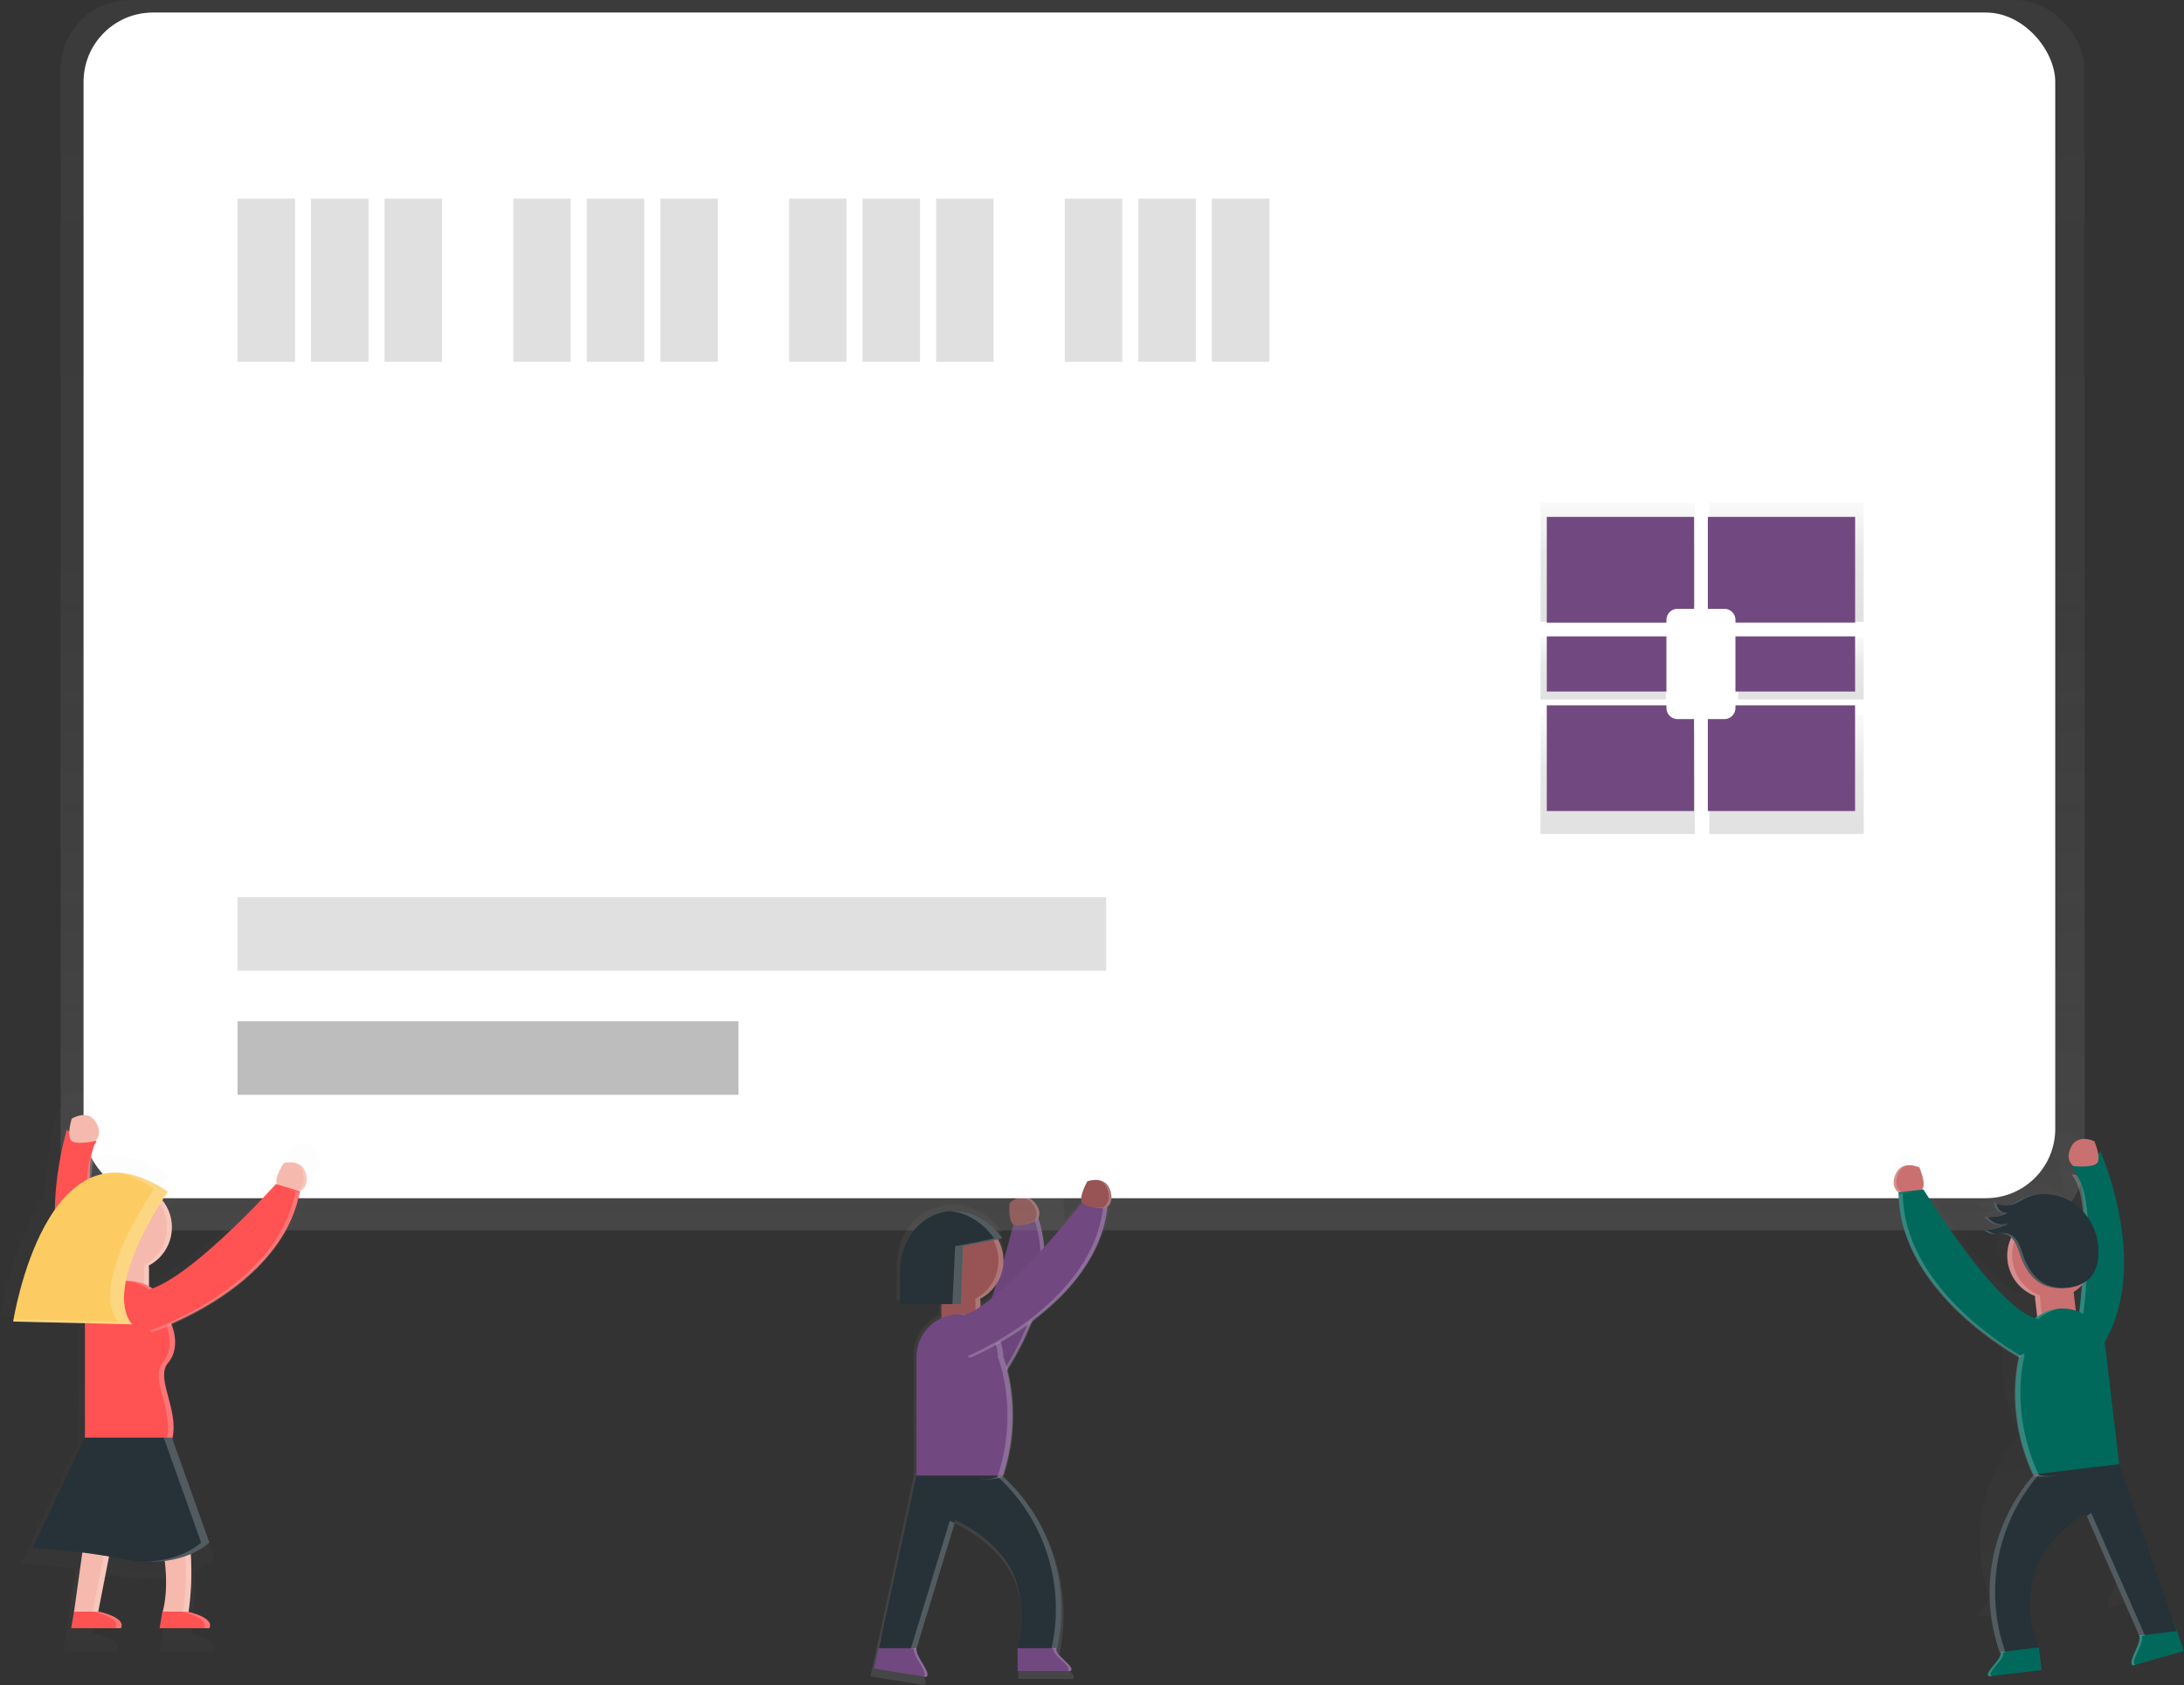 <svg xmlns="http://www.w3.org/2000/svg" xmlns:xlink="http://www.w3.org/1999/xlink" id="cd338372-37be-4ee8-afc9-e27dd8bc08a1" width="865.8" height="668.07" data-name="Layer 1" viewBox="0 0 865.8 668.07"><rect x="0" y="0" width="865.8" height="668.07" fill="#333333" stroke="none"/><defs><linearGradient id="5a15c0c4-f6d1-40d6-9bac-8202a6edfd59" x1="560.63" x2="560.63" y1="784.03" y2="573.72" gradientUnits="userSpaceOnUse"><stop offset="0" stop-color="gray" stop-opacity=".25"/><stop offset=".54" stop-color="gray" stop-opacity=".12"/><stop offset="1" stop-color="gray" stop-opacity=".1"/></linearGradient><linearGradient id="227e45eb-ee74-46dc-b876-0d193f7e7a0b" x1="425.22" x2="425.22" y1="487.8" y2="0" xlink:href="#5a15c0c4-f6d1-40d6-9bac-8202a6edfd59"/><linearGradient id="a853fb8d-2b8c-44a9-a23e-77c77a519af1" x1="808.39" x2="808.39" y1="362.48" y2="315.28" gradientUnits="userSpaceOnUse"><stop offset="0" stop-opacity=".12"/><stop offset=".55" stop-opacity=".09"/><stop offset="1" stop-opacity=".02"/></linearGradient><linearGradient id="0f81e42c-d8b8-4b6c-862e-4b218f0ffc25" x1="808.39" x2="808.39" y1="446.62" y2="399.42" xlink:href="#a853fb8d-2b8c-44a9-a23e-77c77a519af1"/><linearGradient id="783708c8-9659-46f2-bd72-ba8277d3ac92" x1="635.55" x2="635.55" y1="277.3" y2="252.67" xlink:href="#a853fb8d-2b8c-44a9-a23e-77c77a519af1"/><linearGradient id="a1ae0234-a586-4cb6-99c7-0e8aa4d3f826" x1="875.32" x2="875.32" y1="446.62" y2="399.42" xlink:href="#a853fb8d-2b8c-44a9-a23e-77c77a519af1"/><linearGradient id="5620fde9-a651-4919-b705-7babd58731f6" x1="875.32" x2="875.32" y1="362.48" y2="315.28" xlink:href="#a853fb8d-2b8c-44a9-a23e-77c77a519af1"/><linearGradient id="abf35d66-8f61-4b87-95bb-db3baf9815c5" x1="713.96" x2="713.96" y1="277.3" y2="252.67" xlink:href="#a853fb8d-2b8c-44a9-a23e-77c77a519af1"/><linearGradient id="2bf556ed-678b-49a1-9277-c2e12ee91ba0" x1="190.06" x2="190.06" y1="555.46" y2="555.12" xlink:href="#5a15c0c4-f6d1-40d6-9bac-8202a6edfd59"/><linearGradient id="127f5fdc-f51f-46e4-9a64-0adfb297010f" x1="230.49" x2="230.49" y1="770.65" y2="548.93" xlink:href="#5a15c0c4-f6d1-40d6-9bac-8202a6edfd59"/><linearGradient id="7720de28-d318-47dd-b651-90cb043782be" x1="1098.09" x2="1098.09" y1="200.15" y2="199.87" gradientTransform="translate(-122.01 499.58) rotate(-6.74)" xlink:href="#5a15c0c4-f6d1-40d6-9bac-8202a6edfd59"/><linearGradient id="6be30b07-31e3-43de-a343-f0abadb78875" x1="1064.87" x2="1064.87" y1="383.99" y2="194.73" gradientTransform="translate(-122.01 499.58) rotate(-6.74)" xlink:href="#5a15c0c4-f6d1-40d6-9bac-8202a6edfd59"/></defs><title>credit card payment</title><path fill="url(#5a15c0c4-f6d1-40d6-9bac-8202a6edfd59)" d="M589.32,776.61c-.49-.48-1-1-1.36-1.41a6,6,0,0,1-1.41-2.71h.36l.17-.77a73.9,73.9,0,0,0-22.17-69.9.81.81,0,0,0,.1-.18,77.15,77.15,0,0,0,.88-45.84A132.9,132.9,0,0,0,577.75,638c12.23-9.35,24.93-22.88,28.84-40.46a50.94,50.94,0,0,0,1-5.78c1-1,2.42-3.17.92-7.12a6.79,6.79,0,0,0-.44-.93c-.05-.09-.11-.18-.17-.26a5.77,5.77,0,0,0-.35-.51l-.23-.26a5.22,5.22,0,0,0-.37-.37l-.26-.22-.4-.28-.28-.17-.43-.21-.27-.12-.48-.16-.24-.07q-.34-.09-.68-.14h0a10.7,10.7,0,0,0-4.53.45s-3.6,6.24-2.19,8.62c-1.09,1.38-4,5.07-8,9.81A54,54,0,0,0,588,588a51,51,0,0,0-1.47-5.68c.53-1.32.9-3.88-2.1-6.86a6.83,6.83,0,0,0-.78-.67l-.26-.17a5.85,5.85,0,0,0-.53-.32l-.31-.14c-.16-.07-.33-.14-.49-.19l-.32-.09-.48-.1-.32,0-.48,0h-.3l-.51.05-.25,0q-.35.06-.68.16h0a10.7,10.7,0,0,0-3.94,2.28s-.7,7.17,1.56,8.76C575.29,589.14,570,610,563,627a80,80,0,0,1-7.37,5.66v-1.54a8,8,0,0,0,0-.85h0a7.93,7.93,0,0,0-.13-.81l.13-.07.54-.3.78-.48.5-.32q.56-.39,1.08-.81l.41-.35c.25-.21.48-.43.72-.65L560,626q.43-.44.83-.92l.29-.35q.38-.47.72-1l.29-.43q.31-.48.59-1l.18-.32c.23-.43.44-.87.64-1.32l.16-.4q.22-.54.4-1.11c0-.13.09-.26.13-.39.15-.48.28-1,.38-1.48,0-.1,0-.2.05-.3q.12-.64.2-1.29c0-.15,0-.29,0-.44,0-.53.08-1.06.08-1.61a17.55,17.55,0,0,0-2.26-8.62l.83-.22.61-.19c.23-.08.34-.15.31-.2-.43-.58-.87-1.13-1.32-1.67l-.44-.5c-.31-.36-.63-.71-1-1l-.51-.52c-.32-.31-.64-.62-1-.91l-.5-.45c-.4-.35-.8-.67-1.21-1l-.26-.21c-.49-.36-1-.7-1.47-1l-.56-.34c-.32-.2-.65-.39-1-.57l-.65-.34-.91-.44-.67-.3c-.32-.13-.65-.26-1-.37l-.61-.22c-.49-.16-1-.3-1.47-.43l-.76-.17-.81-.17-.82-.13-.75-.09-.84-.07-.73,0-.84,0q-.7,0-1.39.07h0c-10.88.89-20.4,10.39-20.4,25.48V631.6h17v5.68a17.63,17.63,0,0,0-10.24,16v48.37L515,767.95h-.07l0,.18h0l-2.8,12.48L533.34,784a1.09,1.09,0,0,0,.67-1.25,3.93,3.93,0,0,0-.25-1,16.83,16.83,0,0,0-1.21-2.38c-.75-1.29-1.64-2.67-2.24-3.92a8.75,8.75,0,0,1-.69-2,7.71,7.71,0,0,1-.14-1.08l15.61-51.3-.07,0,.37-1.21s19.92,8.54,25,25.61c4.15,13.84,1.57,22.81.45,25.71h-.07v.17c-.22.55-.38.86-.38.86h.38v9.39h21.53C593.94,780.77,591.44,778.68,589.32,776.61Z" transform="translate(-167.1 -115.97)"/><path fill="#714880" d="M553.72,675.35s37.14-39.05,25-76.58l-9.74,2s-13.07,55-27,62.89S553.72,675.35,553.72,675.35Z" transform="translate(-167.1 -115.97)"/><path d="M553.72,675.35s37.14-39.05,25-76.58l-9.74,2s-13.07,55-27,62.89S553.72,675.35,553.72,675.35Z" opacity=".05" transform="translate(-167.1 -115.97)"/><path fill="#fff" d="M577.24,599.64l1.62-.33c12.1,37.53-25,76.58-25,76.58l-1.14-.19C557,671,588.53,634.64,577.24,599.64Z" opacity=".2" transform="translate(-167.1 -115.97)"/><path fill="#985454" d="M578.28,599.75s2.7-3.36-1.53-7.57-9.41.78-9.41.78-.74,7.47,1.75,8.65S578.28,599.75,578.28,599.75Z" transform="translate(-167.1 -115.97)"/><path fill="#fff" d="M577.19,600s2.7-3.36-1.53-7.57a5.29,5.29,0,0,0-4.51-1.65,5.36,5.36,0,0,1,5.59,1.43c4.23,4.21,1.53,7.57,1.53,7.57a29.92,29.92,0,0,1-6.22,2A32.67,32.67,0,0,0,577.19,600Z" opacity=".2" transform="translate(-167.1 -115.97)"/><rect width="802.42" height="487.8" x="24.01" fill="url(#227e45eb-ee74-46dc-b876-0d193f7e7a0b)" rx="27.5" ry="27.5"/><rect width="781.64" height="470.08" x="33.12" y="4.97" fill="#fff" rx="27.5" ry="27.5"/><rect width="22.78" height="64.68" x="94.16" y="78.76" fill="#e0e0e0"/><rect width="22.78" height="64.68" x="123.31" y="78.76" fill="#e0e0e0"/><rect width="22.78" height="64.68" x="152.46" y="78.76" fill="#e0e0e0"/><rect width="22.78" height="64.68" x="203.48" y="78.76" fill="#e0e0e0"/><rect width="22.78" height="64.68" x="232.63" y="78.76" fill="#e0e0e0"/><rect width="22.78" height="64.68" x="261.78" y="78.76" fill="#e0e0e0"/><rect width="22.78" height="64.68" x="312.8" y="78.76" fill="#e0e0e0"/><rect width="22.78" height="64.68" x="341.95" y="78.76" fill="#e0e0e0"/><rect width="22.78" height="64.68" x="371.1" y="78.76" fill="#e0e0e0"/><rect width="22.78" height="64.68" x="422.12" y="78.76" fill="#e0e0e0"/><rect width="22.78" height="64.68" x="451.27" y="78.76" fill="#e0e0e0"/><rect width="22.78" height="64.68" x="480.42" y="78.76" fill="#e0e0e0"/><rect width="198.6" height="29.15" x="94.16" y="404.9" fill="#bdbdbd"/><rect width="344.36" height="29.15" x="94.16" y="355.71" fill="#e0e0e0"/><path fill="url(#a853fb8d-2b8c-44a9-a23e-77c77a519af1)" d="M827.51,361.28a4.8,4.8,0,0,1,4.62-5H839v-41h-61.2v47.2h49.72Z" transform="translate(-167.1 -115.97)"/><path fill="url(#0f81e42c-d8b8-4b6c-862e-4b218f0ffc25)" d="M832.13,405.58a4.8,4.8,0,0,1-4.62-5v-1.2H777.79v47.2H839v-41Z" transform="translate(-167.1 -115.97)"/><rect width="49.72" height="24.63" x="610.69" y="252.67" fill="url(#783708c8-9659-46f2-bd72-ba8277d3ac92)"/><path fill="url(#a1ae0234-a586-4cb6-99c7-0e8aa4d3f826)" d="M856.2,400.62a4.8,4.8,0,0,1-4.62,5h-6.85v41h61.2v-47.2H856.2Z" transform="translate(-167.1 -115.97)"/><path fill="url(#5620fde9-a651-4919-b705-7babd58731f6)" d="M844.72,315.28v41h6.85a4.8,4.8,0,0,1,4.62,5v1.2h49.72v-47.2Z" transform="translate(-167.1 -115.97)"/><rect width="49.72" height="24.63" x="689.1" y="252.67" fill="url(#abf35d66-8f61-4b87-95bb-db3baf9815c5)"/><path fill="#714880" d="M827.72,361.75a4.41,4.41,0,0,1,4.41-4.4h6.54V320.91H780.29v41.91h47.43Z" transform="translate(-167.1 -115.97)"/><path fill="#714880" d="M832.13,401.07a4.41,4.41,0,0,1-4.41-4.4v-1.06H780.29v41.91h58.37V401.07Z" transform="translate(-167.1 -115.97)"/><rect width="47.43" height="21.86" x="613.19" y="252.31" fill="#714880"/><path fill="#714880" d="M855.08,396.67a4.41,4.41,0,0,1-4.41,4.4h-6.54v36.44h58.37V395.61H855.08Z" transform="translate(-167.1 -115.97)"/><path fill="#714880" d="M844.14,320.91v36.44h6.54a4.41,4.41,0,0,1,4.41,4.4v1.06h47.43V320.91Z" transform="translate(-167.1 -115.97)"/><rect width="47.43" height="21.86" x="687.98" y="252.31" fill="#714880"/><g opacity=".2"><path fill="url(#2bf556ed-678b-49a1-9277-c2e12ee91ba0)" d="M190.23,555.46l.09-.3S189.21,555,190.23,555.46Z" transform="translate(-167.1 -115.97)"/></g><g opacity=".2"><path fill="url(#127f5fdc-f51f-46e4-9a64-0adfb297010f)" d="M293.42,573.82a7.22,7.22,0,0,0-.39-1c0-.1-.11-.19-.16-.29a6.15,6.15,0,0,0-.33-.56c-.07-.1-.15-.19-.22-.29a5.55,5.55,0,0,0-.36-.42l-.26-.25c-.13-.12-.26-.23-.4-.33l-.28-.2-.44-.26-.28-.15-.5-.21-.25-.1q-.36-.12-.71-.2h0a11.31,11.31,0,0,0-4.81.13s-4.59,6.77-2.82,9.2l-.58-.18s-34.09,38-53.32,45.1q-.74-.5-1.53-.94v-7.11a8.4,8.4,0,0,0,0-.89v0a8.33,8.33,0,0,0-.14-.85l.14-.08.57-.32.83-.5.53-.34q.59-.41,1.15-.86l.43-.37c.26-.22.51-.45.76-.69l.44-.43q.46-.47.88-1l.31-.38q.4-.49.76-1l.31-.46q.33-.5.63-1l.19-.34c.24-.45.47-.92.67-1.4l.17-.42q.23-.58.43-1.17c0-.14.09-.27.14-.41.16-.51.29-1,.4-1.56,0-.1,0-.21.06-.32q.13-.67.21-1.36c0-.15,0-.31,0-.46.05-.56.09-1.13.09-1.7a18.56,18.56,0,0,0-4.14-11.71c1.46-2.28,2.41-3.62,2.41-3.62-.88-.6-1.74-1.16-2.6-1.68l-.83-.49c-.57-.34-1.15-.68-1.71-1l-1-.51c-.51-.27-1-.53-1.53-.78l-1-.45c-.49-.22-1-.44-1.45-.63l-1-.38c-.48-.19-1-.36-1.44-.52l-.9-.3c-.49-.16-1-.29-1.47-.42l-.8-.22c-.55-.13-1.09-.25-1.63-.35l-.58-.12c-.73-.13-1.46-.23-2.18-.3h0a26,26,0,0,0-13.09,2c.22-5.24,1.1-9.55,2.94-12.22l-.45-.15-.16.15s-.54.12-1.37.27a11.44,11.44,0,0,0-.71,1.33,15.23,15.23,0,0,1,2.09-5.21l-.45-.15c.65-.66,3-3.55-.16-8.27-3.61-5.41-10.23-1.2-10.23-1.2a28,28,0,0,0-1,5.46c-.51-.2-.86-.36-1.1-.48a136.34,136.34,0,0,0-5.14,34.34c-11.92,16.93-16.86,41.92-17.82,47.31h0l-.07.43v0c-.07.39-.1.6-.1.6l31,.72c0,.11,0,.21,0,.32V688.3L175.45,736S184,736.31,197,738l-3.57,25.52h0l-1.19,7.16h21.48c2.39-4.77-9.55-7.16-9.55-7.16h-.27l4.66-23.81q3.09.52,6.35,1.14a62.21,62.21,0,0,0,9.67,1.09h0a51.4,51.4,0,0,0,8.05-.35c1.57,12.91-.49,20.62-.89,21.94h-.13l-1.19,7.16h21.48c2.08-4.16-6.73-6.51-9-7l.1-.7a119.82,119.82,0,0,0,.85-24.31,29.42,29.42,0,0,0,7.64-4.56l0,0,.3-.26,0,0,.09-.09-16-44.87c3-12.7-7.42-26-1.86-32.71s2.15-15.18,1.54-16.63c15-6.56,45.39-23,53.91-51.47a53.85,53.85,0,0,0,1.52-6.1S295.29,580.05,293.42,573.82Z" transform="translate(-167.1 -115.97)"/></g><path fill="#ff5252" d="M193.64,563.8s-16.29,51.37,11,79.81l7.89-6s-16.14-56.07-7.11-69.24C189.5,563,193.64,563.8,193.64,563.8Z" transform="translate(-167.1 -115.97)"/><path fill="#f6b9ad" d="M204.9,568.33s3.31-2.76,0-7.73-9.38-1.1-9.38-1.1-2.21,7.17,0,8.83S204.9,568.33,204.9,568.33Z" transform="translate(-167.1 -115.97)"/><rect width="15.45" height="22.9" x="210.69" y="611.65" fill="#f6b9ad" rx="7.06" ry="7.06" transform="translate(269.73 1130.24) rotate(-180)"/><path fill="#fff" d="M211.45,640.88s-15.94-55.38-7.26-69c.77-.14,1.26-.25,1.26-.25l.14-.14.41.14c-9,13.17,7.11,69.24,7.11,69.24l-7.89,6-.69-.74Z" opacity=".2" transform="translate(-167.1 -115.97)"/><circle cx="51.04" cy="486.58" r="17.11" fill="#f6b9ad"/><path fill="#fff" d="M224.21,626.83v-7.45a7.67,7.67,0,0,0-.18-1.62,17.11,17.11,0,0,0-6.86-32.29l1,0A17.11,17.11,0,0,1,226,617.76a7.67,7.67,0,0,1,.18,1.62v7.45a7.67,7.67,0,0,1-8.69,7.66A7.75,7.75,0,0,0,224.21,626.83Z" opacity=".2" transform="translate(-167.1 -115.97)"/><path fill="#ff5252" d="M200.76,687.81s33,3.73,34.22,0c3.94-12.07-6.62-25.07-1.32-31.43,5.48-6.57,1.32-15.47,1.32-15.47a17.11,17.11,0,0,0-17.11-17.11h0a17.11,17.11,0,0,0-17.11,17.11Z" transform="translate(-167.1 -115.97)"/><path fill="#fff" d="M233.7,656.38c5.48-6.57,1.32-15.47,1.32-15.47a17.11,17.11,0,0,0-17.11-17.11c-.37,0-.73,0-1.1.06a17.09,17.09,0,0,1,16,17.05s4.16,8.9-1.32,15.47c-5.31,6.37,5.25,19.37,1.32,31.43-.38,1.15-3.78,1.59-8.3,1.65,5.58.06,10.06-.32,10.49-1.65C239,675.74,228.4,662.74,233.7,656.38Z" opacity=".2" transform="translate(-167.1 -115.97)"/><path fill="#f6b9ad" d="M228,686.72h0c12.07,17.08,17.37,42.87,13.93,67.69l-.1.74H231.52s3.19-9.38,0-25.94a41,41,0,0,0-15.6-24.83L206,755.15h-9.57L206,686.72Z" transform="translate(-167.1 -115.97)"/><path fill="#f6b9ad" d="M286,588.3s4-1.67,2.26-7.39-8.65-3.8-8.65-3.8-4.21,6.21-2.59,8.44S286,588.3,286,588.3Z" transform="translate(-167.1 -115.97)"/><path fill="#ff5252" d="M227.44,643.66S278.7,627.05,286,588.3l-9.5-2.91s-37.73,42.12-53.69,42.42S227.44,643.66,227.44,643.66Z" transform="translate(-167.1 -115.97)"/><path fill="#fff" d="M284.22,588.34l1.58.49c-7.26,38.76-58.53,55.37-58.53,55.37l-.91-.71C232.39,641.37,277.45,624.49,284.22,588.34Z" opacity=".2" transform="translate(-167.1 -115.97)"/><g opacity=".2"><path fill="#fff" d="M213.73,704.37l-9.93,50.77H206l9.64-49.29A23.69,23.69,0,0,0,213.73,704.37Z" transform="translate(-167.1 -115.97)"/><path fill="#fff" d="M228,686.72h-2.19c12.07,17.08,17.37,42.87,13.93,67.69l-.1.74h2.19l.1-.74C245.35,729.59,240,703.79,228,686.72Z" transform="translate(-167.1 -115.97)"/></g><path fill="#fff" d="M284.91,588s4-1.67,2.26-7.39A5.29,5.29,0,0,0,284,577a5.36,5.36,0,0,1,4.23,3.92c1.71,5.72-2.26,7.39-2.26,7.39a29.92,29.92,0,0,1-6.42-1.21A32.67,32.67,0,0,0,284.91,588Z" opacity=".2" transform="translate(-167.1 -115.97)"/><path fill="#263238" d="M200.76,685.94,180,729.75a257.3,257.3,0,0,1,36.14,4.38c23,4.38,33.95-6.57,33.95-6.57l-14.83-41.61Z" transform="translate(-167.1 -115.97)"/><path fill="#ff5252" d="M206.28,754.94s11,2.19,8.76,6.57H195.33l1.1-6.57Z" transform="translate(-167.1 -115.97)"/><path fill="#ff5252" d="M241.32,754.94s11,2.19,8.76,6.57H230.37l1.1-6.57Z" transform="translate(-167.1 -115.97)"/><path fill="#fccc63" d="M233.66,588.48S207.37,625.71,219.42,641l-47.09-1.1S185.47,555.63,233.66,588.48Z" transform="translate(-167.1 -115.97)"/><path fill="#fff" d="M233.66,588.48c-6.79-4.63-12.88-6.93-18.34-7.47a46.36,46.36,0,0,1,12.87,6.38s-26.28,37.23-14.24,52.57l-41.45-1c-.11.62-.16,1-.16,1l47.09,1.1C207.37,625.71,233.66,588.48,233.66,588.48Z" opacity=".2" transform="translate(-167.1 -115.97)"/><path fill="#fff" d="M235.25,685.94H232l14.83,41.61s-7.08,7.06-21.79,7.57c16.94.54,25.07-7.57,25.07-7.57Z" opacity=".2" transform="translate(-167.1 -115.97)"/><path fill="#fff" d="M206.28,754.94h-2.19s11,2.19,8.76,6.57H215C217.23,757.13,206.28,754.94,206.28,754.94Z" opacity=".2" transform="translate(-167.1 -115.97)"/><path fill="#fff" d="M241.32,754.94h-2.19s11,2.19,8.76,6.57h2.19C252.27,757.13,241.32,754.94,241.32,754.94Z" opacity=".2" transform="translate(-167.1 -115.97)"/><g opacity=".2"><path fill="url(#7720de28-d318-47dd-b651-90cb043782be)" d="M991.73,569.28l.1.24C992.63,569,991.73,569.28,991.73,569.28Z" transform="translate(-167.1 -115.97)"/></g><g opacity=".2"><path fill="url(#6be30b07-31e3-43de-a343-f0abadb78875)" d="M1004.32,753l17.37-5L1018,737.52h0l-.05-.15-.06,0-19.36-56.17-5-42.05a15.62,15.62,0,0,0-.27-1.59c15.81-27.08,0-64.77-1.41-68.05-.18.12-.46.28-.86.5a23.06,23.06,0,0,0-1.38-4.39s-5.85-2.82-8.29,2c-2.13,4.19.07,6.34.68,6.82l-.35.17a12.61,12.61,0,0,1,2.22,4.08,9.47,9.47,0,0,0-.72-1c-.7,0-1.16-.09-1.16-.09l-.14-.11-.35.17c2.21,2.53,3.44,7.28,4,13.09a19,19,0,0,0-2.45-2.26,19.33,19.33,0,0,0-13.35-3.8h0l-.87.1h0q-.74.1-1.46.27l-.36.08-.61.16-.7.22-.5.17-.86.34-.32.14c-.35.16-.7.33-1,.51a18.88,18.88,0,0,1-3.57,1.79c-.17.05-.35.08-.52.12h0a6.27,6.27,0,0,1-4.22-.68l-.43-.26a5.8,5.8,0,0,1-.48-.35,2.78,2.78,0,0,0,0,1.21,3.67,3.67,0,0,0,1.56,2.32,3.47,3.47,0,0,0,.72.38,2.93,2.93,0,0,0,1.19.19,2.69,2.69,0,0,0,.41-.05l-.1.06c-.24.15-.48.29-.73.41l-.05,0c-.27.13-.54.25-.81.36l0,0a9.5,9.5,0,0,1-4.35.58h0l-.48-.06c-.24,0-.48-.07-.71-.13a5.26,5.26,0,0,0,.3.45l.11.13.23.28.13.14.25.25.14.13.3.24.12.09.44.29.15.08.32.17.21.09.28.12.23.08.28.09.23.07.32.07.39.07.29,0,.28,0h.78l.29,0,.24,0,.28,0h0a5.45,5.45,0,0,0,1.58-.59c-.31.19-.63.36-1,.53h0l-.48.24-.5.24-.49.22-.51.21-.49.19-.53.19-.49.16-.56.17-.47.13-.61.15-.44.1-.7.13-.37.06-1.06.14h0a4.61,4.61,0,0,1,1.75.67,4.41,4.41,0,0,0,1.08.42,3.93,3.93,0,0,0,.5,0h.62l.41,0,.53-.07.4,0,.48,0a7.16,7.16,0,0,1,2.93.57,5.1,5.1,0,0,1,1.33.91c-.12.26-.24.53-.35.8s-.18.47-.26.7q-.24.71-.42,1.44a15.41,15.41,0,0,0-.31,5.38c0,.33.09.66.15,1l.05.27q.08.39.18.77l0,.2q.13.47.28.93l.07.18q.13.38.28.75l.09.22a15.32,15.32,0,0,0,.88,1.73l.1.17q.23.38.48.74l0,.07q.29.41.6.8l0,.06q.29.36.6.7l.07.08a15.52,15.52,0,0,0,1.45,1.39l0,0a15.49,15.49,0,0,0,4.46,2.59,6.9,6.9,0,0,0,0,.72h0a7,7,0,0,0,0,.74l.68,5.74q-.46.32-.9.67c-14.35-4.58-39.84-46.07-39.84-46.07l-.49.06c1.8-1.72-.94-7.92-.94-7.92a9.35,9.35,0,0,0-4-.82l-.27,0h-.12l-.21,0-.13,0-.2,0-.14,0-.19,0-.14,0-.2.06-.13,0-.21.09-.11,0-.31.16h0l-.29.18-.1.07-.2.15-.11.09-.17.16-.11.11-.16.17-.11.12-.16.2-.1.13-.16.25-.08.12c-.08.13-.15.26-.23.4-2.44,4.8.82,6.93.82,6.93a44.62,44.62,0,0,0,.34,5.19c3.57,32.07,40.79,52.84,42.69,53.88-.53,2.09-4.81,20.58,5,41.85a.72.72,0,0,0,.1.14,64.7,64.7,0,0,0-12.09,63.05l.22.65.32,0a4.41,4.41,0,0,1-.06.45,5,5,0,0,1-.23.79,6,6,0,0,1-.66,1.26l0,0c-.29.43-.64.87-1,1.32l-.38.47c-1.54,1.86-3.09,3.67-1.72,4.17h0l1-.12L970.75,755l-1-8.16.33,0s-.16-.24-.42-.7l0-.15h-.06c-1.28-2.41-4.44-9.95-2.25-22.4,2.7-15.37,19.14-24.84,19.14-24.84l.44,1-.06,0,18.85,43c0,.17,0,.35,0,.54a7.3,7.3,0,0,1-.15,1.28,7.94,7.94,0,0,1-.26,1c-.63,1.83-1.84,4-2.29,5.63a5.15,5.15,0,0,0-.15.67,2,2,0,0,0,0,.77.89.89,0,0,0,.66.66h0l.24-.07.52-.15ZM984.08,626.7q-.55-.23-1.11-.41l-.63-5.37a6.92,6.92,0,0,0-.26-1.21,15.45,15.45,0,0,0,3-2.49C984.78,620.66,984.42,623.88,984.08,626.7Z" transform="translate(-167.1 -115.97)"/></g><path fill="#ca7070" d="M919.73,588.71s-3.61-2.35-.91-7.67,9.19-2.2,9.19-2.2,3,6.87,1,8.77S919.73,588.71,919.73,588.71Z" transform="translate(-167.1 -115.97)"/><path id="4d99488d-df05-4ea4-b0bc-86897bea43e0" fill="#00695c" d="M975.29,768.13l-15.11,1.78a5,5,0,0,1-1,4c-1.76,2.59-5.51,5.91-3.47,6.65l20.73-2.45Z" data-name="&lt;Path&gt;" transform="translate(-167.1 -115.97)"/><path fill="#fff" d="M960.31,773.83a5,5,0,0,0,1-4l-1.1.13a5,5,0,0,1-1,4c-1.76,2.59-5.51,5.91-3.47,6.65l1.1-.13C954.81,779.74,958.56,776.42,960.31,773.83Z" opacity=".2" transform="translate(-167.1 -115.97)"/><path id="4d5dc8b9-511c-4b13-afe4-1a204679192b" fill="#00695c" d="M1028.72,758.65l-13.89,4a7.25,7.25,0,0,1-.05,5.05c-1.16,3.39-4.15,7.93-2,8.56l20.08-5.73Z" data-name="&lt;Path&gt;" transform="translate(-167.1 -115.97)"/><path fill="#00695c" d="M999.72,572.47s22.2,49.1-1.58,80.55l-8.54-5.07s9.45-57.58-1.07-69.59C1003.74,571.22,999.72,572.47,999.72,572.47Z" transform="translate(-167.1 -115.97)"/><path fill="#ca7070" d="M989.08,578.29s-3.61-2.35-.91-7.67,9.19-2.2,9.19-2.2,3,6.87,1,8.77S989.08,578.29,989.08,578.29Z" transform="translate(-167.1 -115.97)"/><path fill="#fff" d="M1015.88,767.57a7.25,7.25,0,0,0,.05-5.05l12.85-3.69-.06-.17-13.89,4a7.25,7.25,0,0,1-.05,5.05c-1.16,3.39-4.15,7.93-2,8.56l.84-.24C1012,775.09,1014.76,770.81,1015.88,767.57Z" opacity=".2" transform="translate(-167.1 -115.97)"/><rect width="15.45" height="22.9" x="974.35" y="622.82" fill="#ca7070" rx="7.06" ry="7.06" transform="translate(-234.74 3.65) rotate(-6.74)"/><path fill="#fff" d="M991.08,651.11s9.33-56.87-.88-69.36c-.78,0-1.28-.1-1.28-.1l-.16-.12-.39.18c10.52,12,1.07,69.59,1.07,69.59l8.54,5.07c.2-.27.4-.54.59-.82Z" opacity=".2" transform="translate(-167.1 -115.97)"/><circle cx="979.94" cy="613.82" r="17.11" fill="#ca7070" transform="translate(-232.36 3.26) rotate(-6.74)"/><path fill="#fff" d="M976.76,638.65l-.87-7.4a7.67,7.67,0,0,1,0-1.63,17.11,17.11,0,0,1,3-32.87l-1,.08a17.11,17.11,0,0,0-4,33,7.67,7.67,0,0,0,0,1.63l.87,7.4a7.67,7.67,0,0,0,9.53,6.59A7.75,7.75,0,0,1,976.76,638.65Z" opacity=".2" transform="translate(-167.1 -115.97)"/><path fill="#00695c" d="M1007.2,696.46s-32.33,7.57-34,4c-11.57-25-5.5-46.58-5.5-46.58a17.11,17.11,0,0,1,15-19h0a17.11,17.11,0,0,1,19,15Z" transform="translate(-167.1 -115.97)"/><path fill="#263238" d="M1007.2,696.46,1030,762.67l-14.8,1.75-21.3-48.61s-18.21,10.49-21.2,27.51,3,25.76,3,25.76L959.88,771l-.25-.72a71.15,71.15,0,0,1,13.59-69.76h0" transform="translate(-167.1 -115.97)"/><path fill="#fff" d="M975.14,700.25c-11.57-25-5.5-46.58-5.5-46.58a17.11,17.11,0,0,1,13.89-18.83c-.37,0-.73,0-1.1.09h0a17.11,17.11,0,0,0-15,19s-6.07,21.56,5.5,46.58c.59,1.27,5.11,1.12,10.68.4C979.11,701.38,975.65,701.35,975.14,700.25Z" opacity=".2" transform="translate(-167.1 -115.97)"/><path fill="#00695c" d="M967.42,653.65s-47.47-25.51-47.68-64.94l9.86-1.17s29.59,48.18,45.24,51.34S967.42,653.65,967.42,653.65Z" transform="translate(-167.1 -115.97)"/><g opacity=".2"><path fill="#fff" d="M994.35,717l20.91,47.72,2.19-.26-21.3-48.61S995.47,716.22,994.35,717Z" transform="translate(-167.1 -115.97)"/><path fill="#fff" d="M975.45,700.49h0l-2.19.26h0a71.15,71.15,0,0,0-13.59,69.76l.25.72,2.19-.26-.25-.72A71.15,71.15,0,0,1,975.45,700.49Z" transform="translate(-167.1 -115.97)"/></g><path fill="#fff" d="M921.44,589.06l-1.64.19c.21,39.43,47.68,64.94,47.68,64.94l1-.54C963,650.51,921.64,625.84,921.44,589.06Z" opacity=".2" transform="translate(-167.1 -115.97)"/><path fill="#263238" d="M965.49,607.84c1.36,2,2,4.35,2.79,6.6,1.69,4.63,4.67,9.1,9.19,11.06a17.37,17.37,0,0,0,7.88,1.18c4.07-.22,8.36-1.53,10.89-4.73a14.09,14.09,0,0,0,2.63-7.36,23.68,23.68,0,0,0-8.74-20.89c-6.26-4.8-15.35-5.76-22.27-2a20.92,20.92,0,0,1-3.95,2,6.91,6.91,0,0,1-6.25-1.29,3.82,3.82,0,0,0,4.25,4.48,10.66,10.66,0,0,1-8.07,1.4,6.93,6.93,0,0,0,9.06,2.45,23.34,23.34,0,0,1-9.59,3.16c.71-.07,2.24,1.06,3.13,1.21a18.81,18.81,0,0,0,3.28-.15A6.37,6.37,0,0,1,965.49,607.84Z" transform="translate(-167.1 -115.97)"/><g opacity=".2"><path fill="#fff" d="M961.9,596.89a10.55,10.55,0,0,1-3.9,1.5,10.62,10.62,0,0,0,5-1.63,3.87,3.87,0,0,1-4.34-3.68,6.5,6.5,0,0,1-1-.67A3.82,3.82,0,0,0,961.9,596.89Z" transform="translate(-167.1 -115.97)"/><path fill="#fff" d="M965,593.57a20.92,20.92,0,0,0,3.95-2,19,19,0,0,1,6.39-2.09,19.24,19.24,0,0,0-7.48,2.21,20.92,20.92,0,0,1-3.95,2c-.19.06-.39.09-.58.13A6.59,6.59,0,0,0,965,593.57Z" transform="translate(-167.1 -115.97)"/><path fill="#fff" d="M957.53,605c-.89-.15-2.42-1.28-3.13-1.21a23.34,23.34,0,0,0,9.59-3.16,6.11,6.11,0,0,1-2.15.72,23.35,23.35,0,0,1-8.54,2.57c.71-.07,2.24,1.06,3.13,1.21a7.35,7.35,0,0,0,2.3-.09A4.8,4.8,0,0,1,957.53,605Z" transform="translate(-167.1 -115.97)"/><path fill="#fff" d="M986.45,626.55a17.37,17.37,0,0,1-7.88-1.18c-4.52-2-7.5-6.43-9.19-11.06-.82-2.25-1.42-4.63-2.79-6.6a6.37,6.37,0,0,0-5.78-2.88,11,11,0,0,0-1.63.15c.18,0,.35,0,.54,0a6.37,6.37,0,0,1,5.78,2.88c1.36,2,2,4.35,2.79,6.6,1.69,4.63,4.67,9.1,9.19,11.06a17.37,17.37,0,0,0,7.88,1.18c.63,0,1.27-.1,1.91-.19Z" transform="translate(-167.1 -115.97)"/><path fill="#fff" d="M961.14,601.39a7,7,0,0,1-6-2.9,10.21,10.21,0,0,1-1.32-.2A7,7,0,0,0,961.14,601.39Z" transform="translate(-167.1 -115.97)"/></g><path fill="#fff" d="M920.83,588.58s-3.61-2.35-.91-7.67a5.29,5.29,0,0,1,3.77-3,5.36,5.36,0,0,0-4.86,3.1c-2.71,5.32.91,7.67.91,7.67a29.92,29.92,0,0,0,6.53,0A32.67,32.67,0,0,1,920.83,588.58Z" opacity=".2" transform="translate(-167.1 -115.97)"/><path id="f4b599d8-1b16-43a9-9308-cf9102d9bdf1" fill="#714880" d="M570.49,768.38H585.7a5,5,0,0,0,1.44,3.91c2.05,2.37,6.16,5.22,4.23,6.2H570.49Z" data-name="&lt;Path&gt;" transform="translate(-167.1 -115.97)"/><path fill="#fff" d="M586,772.29a5,5,0,0,1-1.44-3.91h1.1a5,5,0,0,0,1.44,3.91c2.05,2.37,6.16,5.22,4.23,6.2h-1.1C592.19,777.51,588.08,774.66,586,772.29Z" opacity=".2" transform="translate(-167.1 -115.97)"/><path id="0e0e20dd-ea7e-4aa3-ac26-380ed6cfbd4b" fill="#714880" d="M516.31,765.24l14.26,2.33a7.25,7.25,0,0,0,.65,5c1.55,3.23,5,7.38,2.95,8.27l-20.61-3.33Z" data-name="&lt;Path&gt;" transform="translate(-167.1 -115.97)"/><path fill="#fff" d="M530.12,772.59a7.25,7.25,0,0,1-.65-5l-13.2-2.16,0-.17,14.26,2.33a7.25,7.25,0,0,0,.65,5c1.55,3.23,5,7.38,2.95,8.27l-.86-.14C534.86,779.6,531.6,775.67,530.12,772.59Z" opacity=".2" transform="translate(-167.1 -115.97)"/><rect width="15.45" height="22.9" x="540.32" y="624.8" fill="#985454" rx="7.06" ry="7.06" transform="translate(928.99 1156.53) rotate(-180)"/><circle cx="380.67" cy="499.72" r="17.11" fill="#985454"/><path fill="#fff" d="M553.84,640v-7.45a7.67,7.67,0,0,0-.18-1.62,17.11,17.11,0,0,0-6.86-32.29l1,0a17.11,17.11,0,0,1,7.83,32.32,7.67,7.67,0,0,1,.18,1.62V640a7.67,7.67,0,0,1-8.69,7.66A7.75,7.75,0,0,0,553.84,640Z" opacity=".2" transform="translate(-167.1 -115.97)"/><path fill="#714880" d="M530.39,701s33,3.73,34.22,0c8.55-26.21,0-46.91,0-46.91a17.11,17.11,0,0,0-17.11-17.11h0A17.11,17.11,0,0,0,530.39,654Z" transform="translate(-167.1 -115.97)"/><path fill="#263238" d="M530.39,701l-14.9,68.43h14.9l15.45-50.77s19.32,8.28,24.28,24.83,0,25.94,0,25.94h16l.16-.74A71.15,71.15,0,0,0,564.6,701h0" transform="translate(-167.1 -115.97)"/><path fill="#fff" d="M562.67,701c8.55-26.21,0-46.91,0-46.91a17.11,17.11,0,0,0-16-17.07c.37,0,.73,0,1.1,0h0A17.11,17.11,0,0,1,564.88,654s8.55,20.69,0,46.91c-.44,1.33-4.95,1.71-10.56,1.65C558.87,702.54,562.29,702.11,562.67,701Z" opacity=".2" transform="translate(-167.1 -115.97)"/><g opacity=".2"><path fill="#fff" d="M545.55,719.82l-15.17,49.84h-2.21l15.45-50.77S544.36,719.2,545.55,719.82Z" transform="translate(-167.1 -115.97)"/><path fill="#fff" d="M562.39,701.23h2.21a71.15,71.15,0,0,1,21.68,67.69l-.16.74h-2.21l.16-.74A71.15,71.15,0,0,0,562.39,701.23Z" transform="translate(-167.1 -115.97)"/></g><path fill="#714880" d="M551.79,653.76s49.94-20.25,54.4-59.43l-9.68-2.22S561.9,636.83,546,638.27,551.79,653.76,551.79,653.76Z" transform="translate(-167.1 -115.97)"/><path fill="#fff" d="M604.45,594.5l1.61.37c-4.46,39.18-54.4,59.43-54.4,59.43l-1-.65C556.56,651.12,600.29,631,604.45,594.5Z" opacity=".2" transform="translate(-167.1 -115.97)"/><path fill="#985454" d="M605.35,595s3.84-1.95,1.73-7.53-8.9-3.17-8.9-3.17-3.76,6.5-2,8.61S605.35,595,605.35,595Z" transform="translate(-167.1 -115.97)"/><path fill="#fff" d="M604.27,594.78s3.84-1.95,1.73-7.53a5.29,5.29,0,0,0-3.43-3.36,5.36,5.36,0,0,1,4.5,3.61c2.12,5.58-1.73,7.53-1.73,7.53a29.92,29.92,0,0,1-6.49-.74A32.67,32.67,0,0,0,604.27,594.78Z" opacity=".2" transform="translate(-167.1 -115.97)"/><path fill="#263238" d="M549,610,548,633H523.86V620.86c0-24.52,25.92-33.83,40.52-14.12C564.74,607.22,549,610,549,610Z" transform="translate(-167.1 -115.97)"/><path fill="#fff" d="M543.64,596.16c6.15.51,12.46,3.85,17.45,10.59.36.48-15.33,3.29-15.33,3.29l-1.1,23H548l1.1-23s15.69-2.8,15.33-3.29C558.49,598.8,550.77,595.57,543.64,596.16Z" opacity=".2" transform="translate(-167.1 -115.97)"/></svg>